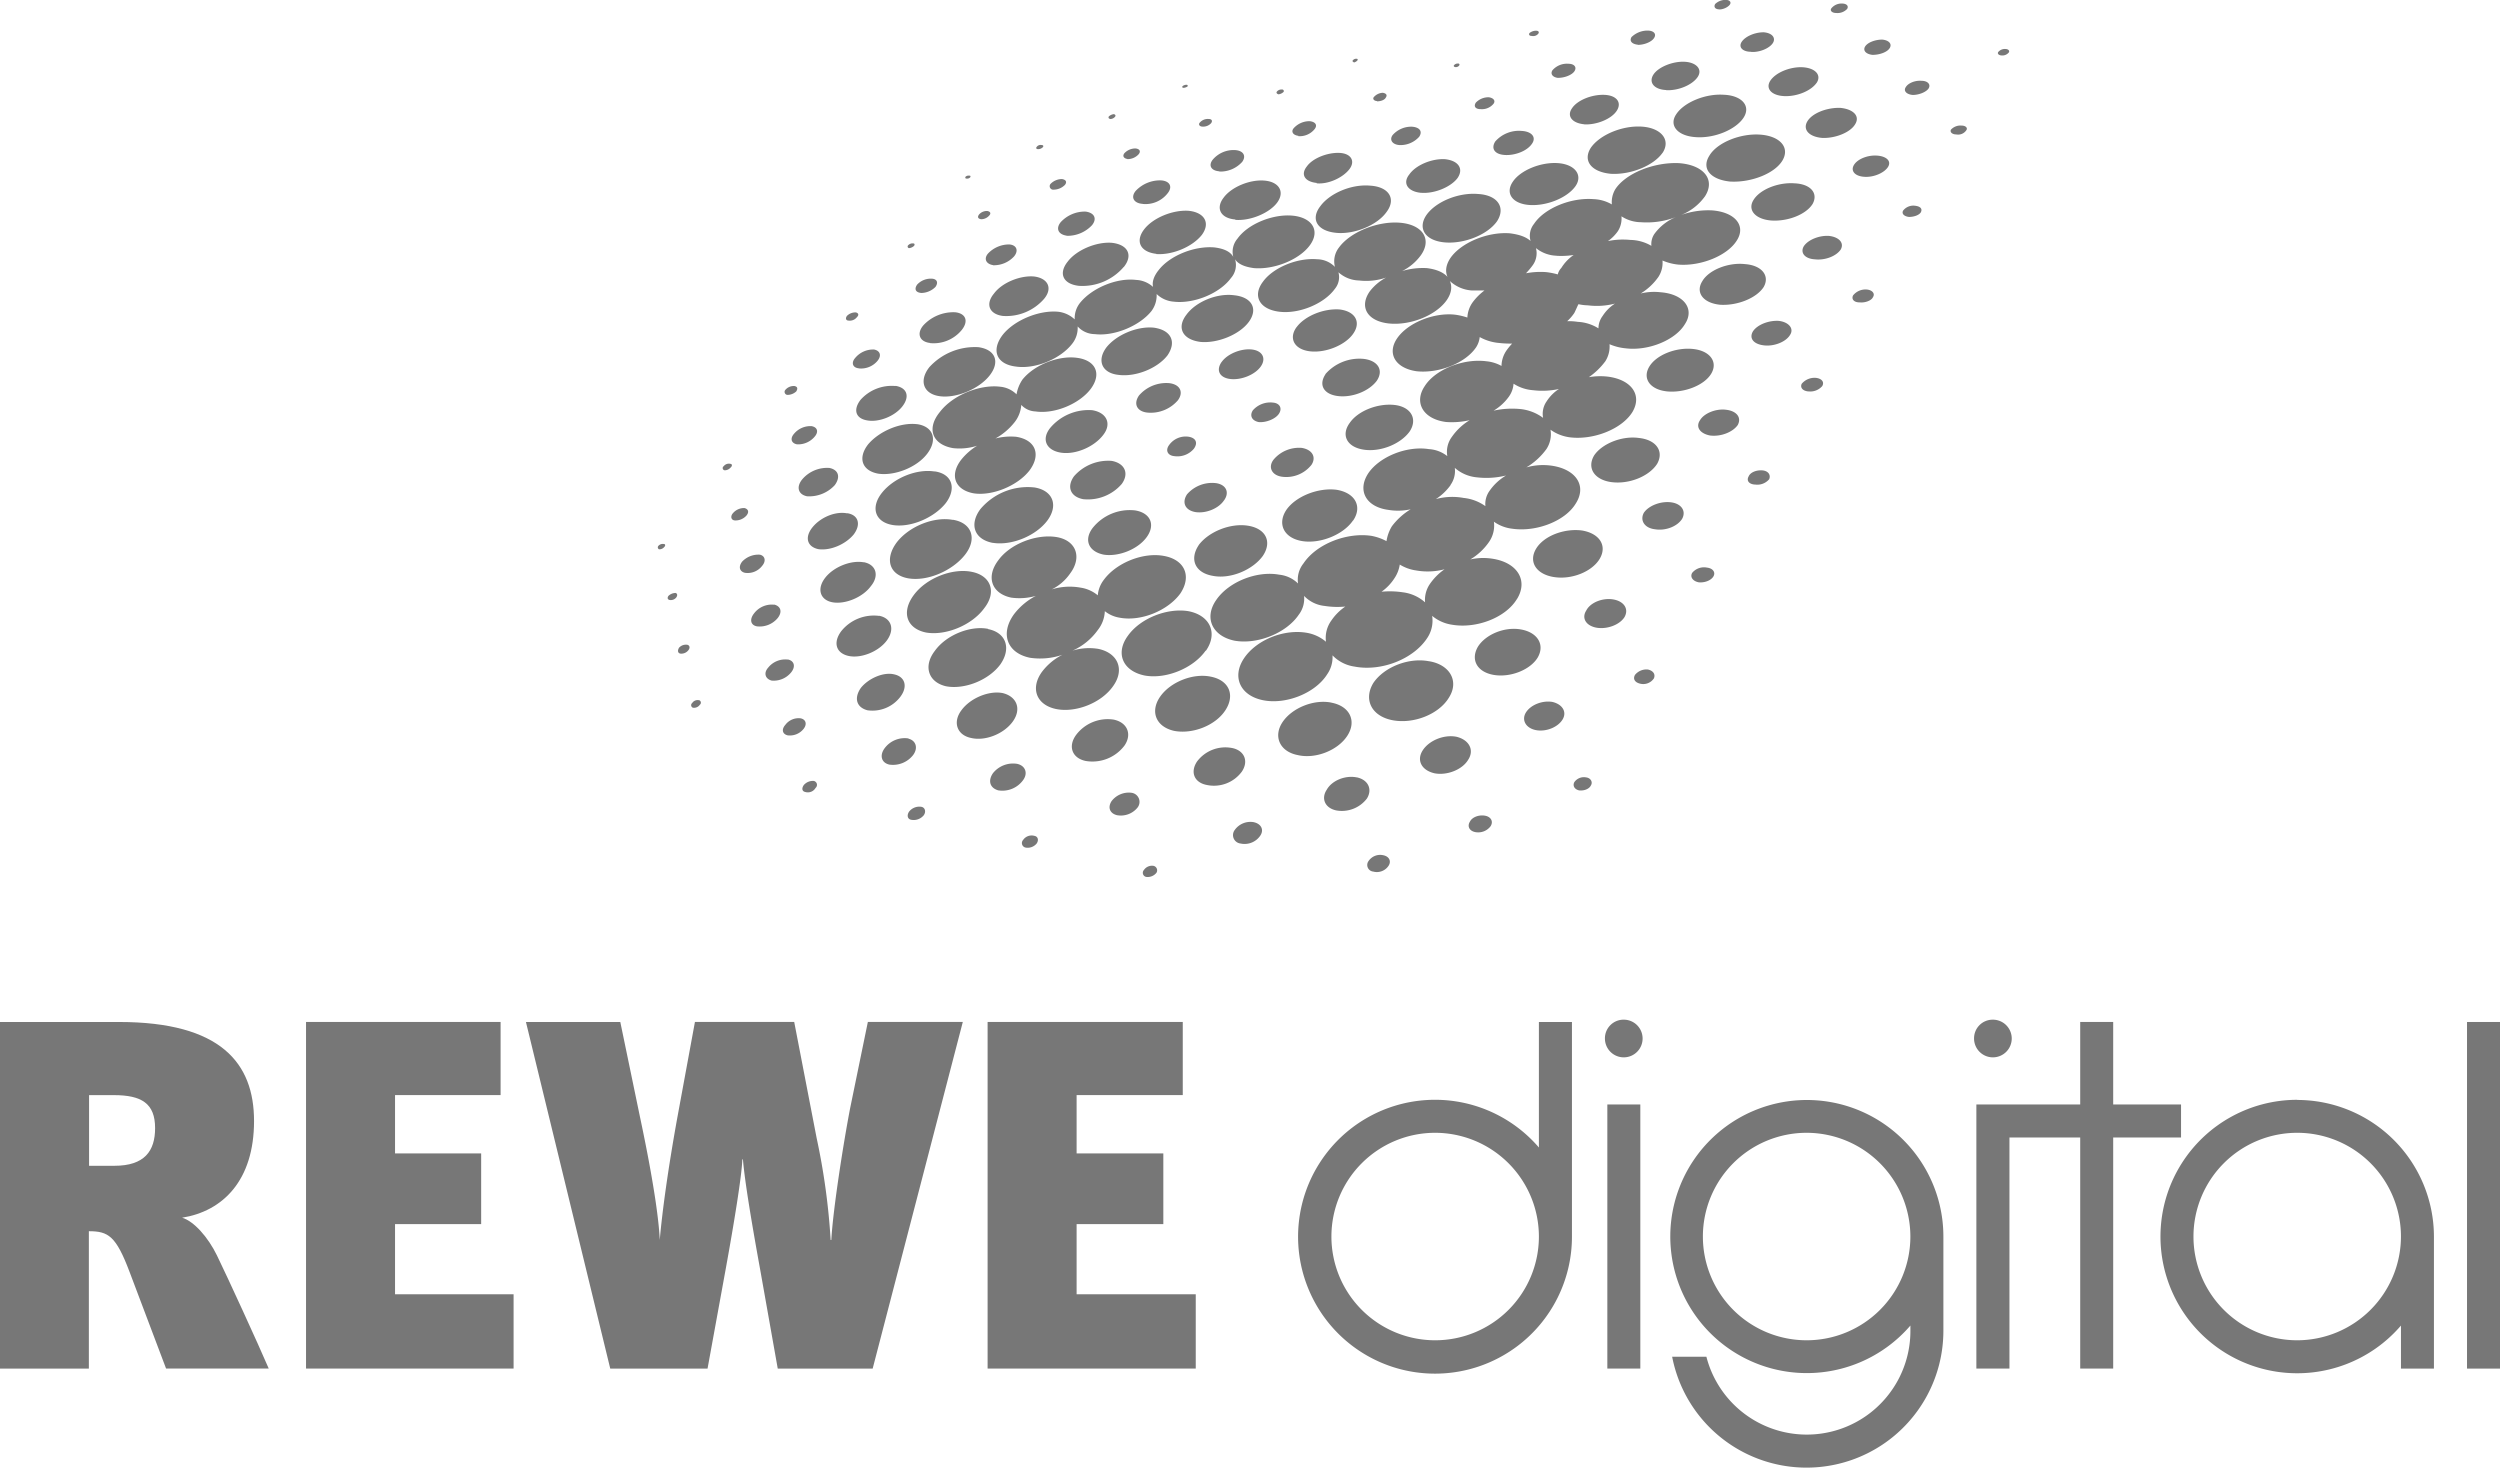 <svg xmlns="http://www.w3.org/2000/svg" viewBox="0 0 714.05 419.16">
  <title>rewe-digital-logo</title>
  <g>
    <path d="M111,479.73l-10.43-27.61c-3.88-10.27-6.06-11.63-11.63-11.63v39.24H63.56v-99h34c29.14,0,38.56,11.79,38.56,28.29,0,17-8.93,25.75-20.54,27.61,3.36,1,7.4,5.55,9.94,10.76,3.19,6.56,11.61,24.91,14.8,32.33H111ZM89,401.62V421.8h7.25c8.58,0,11.61-4.21,11.61-10.76,0-7.07-3.88-9.42-11.79-9.42H89Z" transform="translate(-63.56 -88.83)" style="fill: #777"/>
    <polygon points="87.41 390.89 87.41 291.89 142.98 291.89 142.98 312.78 112.83 312.78 112.83 329.44 137.43 329.44 137.43 349.63 112.83 349.63 112.83 369.67 146.69 369.67 146.69 390.89 87.41 390.89" style="fill: #777"/>
    <path d="M312.81,479.73H285.7l-5.08-28.62c-2.18-12-4.37-24.91-4.86-31.13h-0.17c-0.19,4.86-2.37,18.17-4.72,31.13l-5.22,28.62H237.86l-24.08-99h26.95l5.55,26.77C251,429.72,251.84,439.31,252,443h0c0.68-7.92,2.35-20.21,5-34.85l5.05-27.44H290.4l6.41,33.18a193.81,193.81,0,0,1,4,29.11H301c0.5-8.93,3.53-28.1,5.39-37.71l5.05-24.58h27.12Z" transform="translate(-63.56 -88.83)" style="fill: #777"/>
    <polygon points="282.08 390.89 282.08 291.89 337.82 291.89 337.82 312.78 307.5 312.78 307.5 329.44 332.27 329.44 332.27 349.63 307.5 349.63 307.5 369.67 341.53 369.67 341.53 390.89 282.08 390.89" style="fill: #777"/>
    <rect x="704.63" y="291.9" width="9.42" height="99" style="fill: #777"/>
    <path d="M719.69,471.64A29.63,29.63,0,1,1,749.32,442,29.68,29.68,0,0,1,719.69,471.64Zm0-68.68a39.05,39.05,0,1,0,29.63,64.48v12.29h9.42V442A39.08,39.08,0,0,0,719.69,403Z" transform="translate(-63.56 -88.83)" style="fill: #777;fill-rule: evenodd"/>
    <polygon points="564.49 315.46 564.49 390.89 573.94 390.89 573.94 324.89 594.15 324.89 594.15 390.89 603.57 390.89 603.57 324.89 622.95 324.89 622.95 315.46 603.57 315.46 603.57 291.89 594.15 291.89 594.15 315.46 564.49 315.46" style="fill: #777;fill-rule: evenodd"/>
    <path d="M579.56,412.38A29.63,29.63,0,1,0,609.2,442,29.67,29.67,0,0,0,579.56,412.38Zm39.07,56.56h0a39.09,39.09,0,0,1-77.47,7.4h9.78a29.6,29.6,0,0,0,58.27-7.4v-1.51A39,39,0,1,1,618.63,442h0v26.93Z" transform="translate(-63.56 -88.83)" style="fill: #777;fill-rule: evenodd"/>
    <rect x="459.09" y="315.46" width="9.42" height="75.43" style="fill: #777"/>
    <path d="M473.47,412.38A29.63,29.63,0,1,0,503.1,442,29.67,29.67,0,0,0,473.47,412.38ZM512.54,442a39.11,39.11,0,1,1-9.44-25.42V380.73h9.44V442Z" transform="translate(-63.56 -88.83)" style="fill: #777;fill-rule: evenodd"/>
    <path d="M527.36,380.07a5.38,5.38,0,1,1-5.4,5.38A5.32,5.32,0,0,1,527.36,380.07Z" transform="translate(-63.56 -88.83)" style="fill: #777;fill-rule: evenodd"/>
    <path d="M632.77,380.07a5.38,5.38,0,1,1-5.38,5.38A5.32,5.32,0,0,1,632.77,380.07Z" transform="translate(-63.56 -88.83)" style="fill: #777;fill-rule: evenodd"/>
    <path d="M516.58,310.87c1.34,0.16,2,1.36,1.34,2.35-0.5,1-2,1.53-3.36,1.36-1.34-.33-1.86-1.36-1.34-2.35A3.32,3.32,0,0,1,516.58,310.87Zm17.67-30.81c1.52,0.35,2.2,1.36,1.69,2.54a3.65,3.65,0,0,1-3.88,1.51c-1.51-.33-2.19-1.34-1.51-2.52A4.2,4.2,0,0,1,534.25,280.06Zm16.84-29.11c1.69,0.17,2.54,1.34,1.86,2.51s-2.54,1.86-4.21,1.69c-1.69-.33-2.54-1.53-1.86-2.7A4.37,4.37,0,0,1,551.1,250.95Zm-63.32,70.87c1.69,0.33,2.37,1.69,1.53,3a4.43,4.43,0,0,1-4.39,1.67c-1.67-.33-2.35-1.67-1.5-3C484.08,322.15,486.1,321.49,487.77,321.82Zm19.2-32.5c2.87,0.68,4.21,2.87,2.87,5.05s-4.7,3.54-7.57,3-4.23-2.87-2.87-5.05S504.11,288.82,507,289.32ZM458.64,333.1c1.69,0.33,2.37,1.69,1.53,3a4,4,0,0,1-4.39,1.67,1.89,1.89,0,0,1-1.34-3A4,4,0,0,1,458.64,333.1Zm20.89-33.84c3.55,0.84,5.22,3.71,3.38,6.56-1.69,2.87-6.08,4.56-9.61,3.88-3.71-.84-5.22-3.71-3.38-6.56S476,298.58,479.53,299.26ZM498,268.62c4.72,0.84,6.91,4.37,4.72,8.08-2.19,3.53-7.92,5.73-12.62,4.88s-6.58-4.37-4.39-8.08C487.94,270,493.34,267.77,498,268.62ZM532.23,152.3a10.35,10.35,0,0,1-5.55-1.69,6.7,6.7,0,0,1-1,4.21,11.39,11.39,0,0,1-2.87,2.87,21.19,21.19,0,0,1,6.42-.33,12.21,12.21,0,0,1,6,1.69,5.18,5.18,0,0,1,.84-3.38,14.38,14.38,0,0,1,6.23-4.87A23.18,23.18,0,0,1,532.23,152.3Zm-21.05,28.27a16.89,16.89,0,0,1,3.05.19,12.15,12.15,0,0,1,5.88,1.86,5.91,5.91,0,0,1,1.2-3.55,11.69,11.69,0,0,1,3.52-3.53,20.54,20.54,0,0,1-7.75.5,13,13,0,0,1-2.68-.33c-0.35.66-.68,1.51-1.18,2.51A13,13,0,0,1,511.18,180.57Zm-13.3,25.1a13.14,13.14,0,0,1,6.42,2.51,6.16,6.16,0,0,1,1-4.7,11.74,11.74,0,0,1,3.53-3.55,22.12,22.12,0,0,1-7.4.35,11.81,11.81,0,0,1-5.57-1.86,7.18,7.18,0,0,1-1.34,3.71,14.59,14.59,0,0,1-4.37,4A24.41,24.41,0,0,1,497.88,205.67Zm-20,21.71a15.62,15.62,0,0,1-4.21,4,17.9,17.9,0,0,1,7.92-.33,12.88,12.88,0,0,1,6.23,2.35,6.43,6.43,0,0,1,1.18-4.37,15.15,15.15,0,0,1,4.72-4.39,23.37,23.37,0,0,1-8.41.52,11,11,0,0,1-6.23-2.7A6.89,6.89,0,0,1,477.83,227.38ZM464.2,258a11.69,11.69,0,0,1,6.39,2.87,8,8,0,0,1,1.36-5.22,16.47,16.47,0,0,1,4.21-4.23,18.83,18.83,0,0,1-8.08.35,12.16,12.16,0,0,1-4.72-1.69,9.44,9.44,0,0,1-1.5,3.88,13.88,13.88,0,0,1-3.71,3.88A24.71,24.71,0,0,1,464.2,258Zm43.94-96.13a9.86,9.86,0,0,1-5.88-2.18,5.85,5.85,0,0,1-1,5,22.12,22.12,0,0,1-1.85,2.19,22.48,22.48,0,0,1,5.73-.33,20.66,20.66,0,0,1,3.36.66,3.83,3.83,0,0,1,1-1.84,12.43,12.43,0,0,1,3.53-3.71A22.92,22.92,0,0,1,508.15,161.89Zm-11.28,98c-3.2,5.38-11.61,8.57-18.52,7.4a11.44,11.44,0,0,1-5.73-2.54,8.89,8.89,0,0,1-1.34,6.23c-3.88,6.06-13.14,9.77-20.89,8.25a10.82,10.82,0,0,1-6.23-3.2,8.51,8.51,0,0,1-1.52,5.41c-3.37,5.38-11.78,8.74-18.35,7.4s-8.93-6.74-5.38-12,11.44-8.41,18-7.23a11.44,11.44,0,0,1,5.39,2.54,8.39,8.39,0,0,1,1.53-6.06,15.06,15.06,0,0,1,4-4,23.26,23.26,0,0,1-5.89-.17,9.43,9.43,0,0,1-5.9-2.87,7.56,7.56,0,0,1-1.53,5.39c-3.52,5.22-11.78,8.57-18.35,7.4-6.39-1.34-8.74-6.56-5.22-11.61,3.55-5.22,11.64-8.41,18-7.24a9,9,0,0,1,5.38,2.52,7.42,7.42,0,0,1,1.53-5.71c3.69-5.56,12.29-8.93,19.36-7.91a14.78,14.78,0,0,1,4.37,1.52,11.62,11.62,0,0,1,1.53-4.23,19,19,0,0,1,5.38-4.87,16.67,16.67,0,0,1-6.39.17c-6.39-.85-8.93-5.55-5.73-10.44,3.19-4.72,10.95-7.92,17.34-6.91a9.33,9.33,0,0,1,5.24,2,7.17,7.17,0,0,1,1.34-5.55,16.81,16.81,0,0,1,5.05-4.72,22.6,22.6,0,0,1-6.75.52c-6.56-.84-9.26-5.57-6.06-10.29,3-4.7,10.95-7.9,17.53-7.06a11.08,11.08,0,0,1,4.37,1.34,8,8,0,0,1,1.51-4.54,18.72,18.72,0,0,1,1.53-1.85,27.86,27.86,0,0,1-3.71-.17,13.66,13.66,0,0,1-5.55-1.69,6.68,6.68,0,0,1-1,2.87c-3,4.53-10.62,7.57-17,6.9-6.06-.84-8.6-5.05-5.57-9.44s10.46-7.4,16.52-6.72a18.36,18.36,0,0,1,3.52.82,8.11,8.11,0,0,1,1.52-4.37,16.39,16.39,0,0,1,3.37-3.37H483.9a10.16,10.16,0,0,1-6.23-2.7c0.68,1.53.51,3.38-.85,5.4-3,4.37-10.43,7.4-16.66,6.72-6.06-.68-8.43-4.7-5.41-9.1a14.36,14.36,0,0,1,4.72-4,17.5,17.5,0,0,1-7.75.83,9.06,9.06,0,0,1-5.88-2.35,5.24,5.24,0,0,1-1,4.72c-3,4.21-10.1,7.24-15.84,6.56s-7.76-4.55-4.72-8.57c2.86-4,9.77-6.91,15.49-6.42a7.23,7.23,0,0,1,5.07,2.18,6.41,6.41,0,0,1,1.17-5.55c3.19-4.37,10.95-7.57,17.34-7.07,6.56,0.52,9.26,4.72,6.06,9.26a14.73,14.73,0,0,1-5.38,4.55,20.73,20.73,0,0,1,7.07-.84c2.68,0.33,4.7,1.17,5.9,2.51-0.68-1.5-.52-3.36.82-5.38,3-4.37,10.62-7.57,17-7.07,2.71,0.35,4.56,1,5.9,2.18a5.4,5.4,0,0,1,1-4.89c2.87-4.37,10.43-7.57,17-7.05a11.14,11.14,0,0,1,5.22,1.51,7.2,7.2,0,0,1,1-4.37c3-4.56,11.11-7.76,18.19-7.42,7.07,0.52,10.45,4.72,7.42,9.45a15.35,15.35,0,0,1-6.91,5.38,23.09,23.09,0,0,1,8.93-1.34c6.56,0.5,9.75,4.37,7.07,8.58-2.7,4.37-10.29,7.4-16.68,6.91a15.25,15.25,0,0,1-4.56-1.17,7.4,7.4,0,0,1-1.18,4.7,16.92,16.92,0,0,1-5.05,4.72,16.12,16.12,0,0,1,5.73-.35c6.58,0.51,9.78,4.72,6.91,9.09-2.7,4.56-10.46,7.75-17,6.91a15,15,0,0,1-4.54-1.17,7.85,7.85,0,0,1-1.2,4.88,20.12,20.12,0,0,1-4.7,4.54,19.19,19.19,0,0,1,5.38-.16c6.74,0.84,9.94,5.22,7.07,10.1-3,4.87-11.11,8.07-17.86,7.24a12.13,12.13,0,0,1-5.55-2.18,7.71,7.71,0,0,1-1.17,5.55,19.32,19.32,0,0,1-5.73,5.22,17.53,17.53,0,0,1,7.24-.49c6.91,1,10.1,5.71,6.91,10.76-3,5.05-11.28,8.25-18.19,7.24a11.24,11.24,0,0,1-5.22-2,8.24,8.24,0,0,1-1.36,5.73,17.11,17.11,0,0,1-5.39,5.05,16.86,16.86,0,0,1,6.58-.17C497,249.61,500.06,254.66,496.87,259.88ZM417,157c3-4.23,10.1-7.07,15.67-6.58s8.08,4.21,5.05,8.41-10.29,7.07-16,6.58c-2.7-.35-4.55-1.17-5.4-2.54a5.62,5.62,0,0,1-1.18,5.38c-3.19,4.39-10.6,7.42-16.33,6.74a7.81,7.81,0,0,1-4.89-2.18,7.53,7.53,0,0,1-1.5,4.89c-3.38,4.21-10.62,7.24-16.17,6.56a6.66,6.66,0,0,1-4.89-2.19,7.27,7.27,0,0,1-1.52,4.89c-3.36,4.37-10.6,7.4-16.17,6.56-5.55-.68-7.07-4.7-3.69-9.09,3.36-4.21,10.43-7.07,15.82-6.56a8.27,8.27,0,0,1,4.72,2.19,7,7,0,0,1,1.5-4.7c3.38-4.23,10.46-7.24,16-6.58a7.72,7.72,0,0,1,4.88,2c-0.33-1.34.17-3,1.53-4.72,3.2-4.21,10.27-7.05,16-6.56,2.68,0.33,4.54,1.18,5.38,2.7A5.76,5.76,0,0,1,417,157ZM332,206.51c3.71-4.88,11.47-7.92,17.2-7.23a7.64,7.64,0,0,1,4.7,2.18,10.73,10.73,0,0,1,1.69-4.21c3.36-4.21,10.27-6.91,15.49-6.23,5.4,0.66,7.26,4.54,4,8.91-3.19,4.21-10.27,7.24-15.82,6.41a5.77,5.77,0,0,1-4-1.86,9,9,0,0,1-2,5.05,18.12,18.12,0,0,1-5.4,4.54,17.64,17.64,0,0,1,5.89-.49c5.57,0.85,7.24,5.05,3.88,9.59-3.36,4.37-10.62,7.4-16,6.56-5.38-1-6.91-5.22-3.53-9.59a17.75,17.75,0,0,1,4.54-4,16.41,16.41,0,0,1-6.91.68C329.8,215.77,328.14,211.21,332,206.51Zm80.5-14.31c1.69-2.35,5.57-3.88,8.6-3.55s4.21,2.54,2.54,4.89-5.57,3.88-8.6,3.55C411.83,196.74,410.82,194.55,412.49,192.2Zm-7.9,24.74a6.12,6.12,0,0,1-5.57,2.18c-2-.16-2.68-1.69-1.53-3.2a5.81,5.81,0,0,1,5.57-2.35C405.09,213.91,405.77,215.25,404.59,216.95ZM391.11,242.2c-2.51,3.53-8.09,5.71-12.29,5.05-4.37-.87-5.73-4.23-3.2-7.59a13.54,13.54,0,0,1,12.13-5.05C392.12,235.3,393.64,238.66,391.11,242.2Zm15.16-55.74c-4.89-.66-6.72-4-3.85-7.73,2.68-3.71,8.74-6.23,13.63-5.57,5.05,0.51,6.91,3.88,4.21,7.59S411.15,187,406.26,186.47Zm-26.77,1.69c2.87-3.71,8.93-6.22,13.63-5.73,4.88,0.68,6.57,4,3.88,7.92-2.87,3.71-9.09,6.22-14,5.56C378.32,195.4,376.8,191.85,379.5,188.16Zm-0.84,24.91c-2.54,3.37-7.92,5.73-12.13,5.05s-5.57-3.88-3-7.07a14.33,14.33,0,0,1,12-5.05C379.66,206.67,381.17,209.87,378.65,213.07ZM400,203.15a10.23,10.23,0,0,1-8.76,3.52c-3-.33-4-2.54-2.35-4.89a10.29,10.29,0,0,1,8.57-3.52C400.55,198.59,401.73,200.78,400,203.15Zm-27,28.27c-3.69-.68-4.86-3.52-2.68-6.56a12.94,12.94,0,0,1,10.77-4.39c3.71,0.68,5.05,3.55,2.87,6.58A12.78,12.78,0,0,1,373.08,231.42Zm-25.92,12.46c-5.22-1-6.74-5.22-3.54-9.59a17.66,17.66,0,0,1,15.5-6.23c5.22,0.85,6.89,5.05,3.69,9.42C359.46,241.86,352.55,244.72,347.17,243.88ZM329,193.7a17.58,17.58,0,0,1,14-5.71c4.89,0.66,6.25,4.21,3.22,8.08S336.71,202.63,332,202,325.95,197.58,329,193.7Zm84.19,38c-1.51,2.35-5.22,3.88-8.25,3.38-2.87-.52-3.88-2.7-2.35-5.05a9.48,9.48,0,0,1,8.25-3.21C413.69,227.21,414.86,229.4,413.17,231.75ZM421.42,206a6.63,6.63,0,0,1,5.73-2.18c2,0.17,2.7,1.69,1.69,3.2s-3.71,2.54-5.73,2.37C421.09,209,420.41,207.52,421.42,206Zm12.48-23.73c2.35-3.2,7.73-5.39,12.29-5.05,4.37,0.52,6.23,3.54,3.88,6.91-2.19,3.2-7.75,5.55-12.29,5.05S431.54,185.46,433.89,182.26Zm-28,62.29c2.87-3.88,9.1-6.39,14.15-5.57s6.91,4.56,4.21,8.6c-2.87,4-9.26,6.72-14.31,5.71C404.92,252.45,403.23,248.6,405.93,244.55Zm2,30.12c-3.54,5.05-11.44,8.25-17.51,7.07-6.23-1.34-8.27-6.39-4.72-11.28,3.54-5.05,11.28-8.08,17.34-7.07C409.13,264.58,411.5,269.63,408,274.68Zm42.11-37.2c-2.7,4-9.26,6.73-14.49,5.9s-7.24-4.89-4.54-8.93c2.7-3.88,9.09-6.39,14.31-5.73C450.55,229.56,452.76,233.44,450.06,237.48Zm-1-27.77c2.35-3.54,8.08-5.73,12.81-5.22s6.72,4,4.37,7.57c-2.54,3.55-8.24,5.9-13,5.22C448.37,216.61,446.51,213.23,449,209.71Zm-6.91-14a12.87,12.87,0,0,1,11-4.37c4,0.49,5.73,3.2,3.71,6.23-2.21,3-7.07,4.89-11.13,4.38S440.12,198.76,442.14,195.73Zm-4,25.94a9.17,9.17,0,0,1-8.25,3.36c-3-.35-4.21-2.7-2.54-4.89a9.49,9.49,0,0,1,8.08-3.36C438.43,217.27,439.6,219.46,438.1,221.66Zm13,89.21c3.2,0.68,4.54,3.38,2.87,6.06a9,9,0,0,1-8.76,3.38c-3.2-.68-4.38-3.38-2.71-5.9C444,311.71,447.87,310.21,451.07,310.87Zm20.7-33.16c5.9,1,8.6,5.73,5.57,10.43-2.87,4.72-10.1,7.59-16.17,6.39-5.9-1.17-8.25-5.88-5.4-10.6C458.82,279.4,465.88,276.54,471.77,277.71Zm-50,46c2,0.49,2.87,2.18,1.67,3.88a5.4,5.4,0,0,1-5.55,2.18,2.42,2.42,0,0,1-1.69-3.88A5.49,5.49,0,0,1,421.77,323.68Zm22.07-34.17c5.22,1,7.23,5.22,4.53,9.42s-9.1,6.73-14.15,5.55c-5.22-1-7.07-5.38-4.37-9.42S438.78,288.5,443.83,289.51ZM393,336.13a1.31,1.31,0,0,1,.85,2,3.21,3.21,0,0,1-2.87,1.17,1.19,1.19,0,0,1-.68-2A2.78,2.78,0,0,1,393,336.13Zm22.4-33.67c3.54,0.68,4.88,3.71,2.87,6.74a9.88,9.88,0,0,1-9.94,3.85c-3.69-.66-4.89-3.69-2.87-6.72A10.09,10.09,0,0,1,415.36,302.46Zm-28.62,12.81a2.62,2.62,0,0,1,1.69,4.21,6.12,6.12,0,0,1-5.9,2.18c-2-.51-2.7-2.18-1.53-4A6.2,6.2,0,0,1,386.74,315.26Zm22.56-33.18c5.24,1,7.07,5.22,4.21,9.61s-9.42,6.89-14.64,5.88c-5.22-1.17-6.91-5.55-4-9.75S404.24,281.07,409.29,282.08Zm-50.36,45.47c1,0.16,1.36,1.17.68,2.18a3.31,3.31,0,0,1-3.19,1.17,1.31,1.31,0,0,1-.68-2.18A2.94,2.94,0,0,1,358.94,327.55Zm22.74-33.18c3.88,0.84,5.22,4.21,3,7.42a11.47,11.47,0,0,1-11.11,4.37c-3.88-.84-5.05-4.21-2.7-7.42A11.3,11.3,0,0,1,381.68,294.37ZM354.07,307c2.35,0.5,3.19,2.68,1.67,4.7a7.3,7.3,0,0,1-7.07,2.87c-2.35-.68-3-2.7-1.51-4.89A7.33,7.33,0,0,1,354.07,307ZM367,275.85a19.59,19.59,0,0,1-9.26.85c-6.56-1.34-8.58-6.91-4.54-12.46a18.77,18.77,0,0,1,6.23-5.22,17,17,0,0,1-7.07.5c-5.57-1.18-7.24-5.9-3.71-10.6,3.36-4.72,10.78-7.57,16.5-6.72s7.59,5.71,4.06,10.43a13.92,13.92,0,0,1-5.24,4.54,17.32,17.32,0,0,1,8.27-.49,10,10,0,0,1,4.87,2.19,8.35,8.35,0,0,1,1.69-4.38c3.55-4.88,11.12-7.92,17-6.91,6.06,1,8.25,5.71,4.89,10.76-3.55,4.89-11.28,8.08-17.36,6.91a9,9,0,0,1-4.21-1.86,9.24,9.24,0,0,1-2,5.38,17.61,17.61,0,0,1-7.24,5.9,16.16,16.16,0,0,1,7.42-.5c5.55,1.18,7.57,5.88,4.21,10.6-3.38,4.88-10.79,7.73-16.35,6.56s-7.4-5.89-4-10.6A16.86,16.86,0,0,1,367,275.85Zm-40.25,43.43c1,0.19,1.37,1.36.68,2.37a3.72,3.72,0,0,1-3.53,1.34c-1.2-.17-1.36-1.34-0.68-2.35A3.73,3.73,0,0,1,326.77,319.28ZM350,286.8c4,1,5.38,4.54,2.85,8.09s-7.92,5.71-12,4.7c-4-.85-5.22-4.54-2.68-7.9C340.76,288.14,346.16,286,350,286.8Zm-27,13c2.19,0.52,2.87,2.7,1.34,4.72a7.28,7.28,0,0,1-6.74,2.7c-2.35-.51-2.87-2.7-1.34-4.72A7.13,7.13,0,0,1,323.08,299.75Zm22.72-31.3c5.24,1,6.74,5.57,3.55,10.11-3.36,4.53-10.27,7.23-15.51,6.23-5.05-1.17-6.56-5.73-3.2-10.1C333.84,270.15,340.76,267.44,345.81,268.45ZM296,311.88a1.15,1.15,0,0,1,.5,2,2.53,2.53,0,0,1-2.85,1.18c-1-.17-1.2-1-0.51-2A3.44,3.44,0,0,1,296,311.88Zm22.89-30.45c3.22,0.66,4,3.52,1.85,6.39a10,10,0,0,1-9.42,3.88c-3.2-.84-3.88-3.55-1.86-6.42C311.62,282.6,315.84,280.74,318.85,281.42Zm22.06-29.3c5.57,1,7.42,5.73,3.71,10.44-3.55,4.88-11.12,7.92-16.66,6.91-5.56-1.17-7.07-5.9-3.38-10.78C328.14,254,335.37,251.11,340.92,252.12ZM292.25,294c1.53,0.33,1.86,1.69.84,3a5,5,0,0,1-4.56,1.86c-1.5-.35-1.83-1.69-0.66-3A4.72,4.72,0,0,1,292.25,294Zm22.39-29.3c3.55,0.68,4.56,3.88,2.21,7.07s-7.43,5.22-11,4.39-4.39-3.88-2-7.07A11.93,11.93,0,0,1,314.65,264.74Zm21.05-27.42c5.38,0.84,7.07,5.38,3.54,9.94S328.46,255,322.9,254c-5.38-1-6.72-5.55-3.2-10.27C323.25,239.15,330.32,236.31,335.7,237.32Zm-47.16,39.9c1.86,0.33,2.37,2,1,3.69a6.42,6.42,0,0,1-5.57,2.35c-1.85-.49-2.35-2.19-1-3.69A6.21,6.21,0,0,1,288.54,277.22Zm21.73-27.78c3.53,0.66,4.54,3.85,2,6.89-2.35,3.2-7.4,5.22-10.95,4.56s-4.54-3.88-2-7.07C301.68,250.78,306.56,248.76,310.28,249.44Zm20.21-25.94c5.05,0.68,6.39,4.88,3.2,9.09-3.36,4.21-10.11,7.07-15.16,6.23s-6.39-5.05-3-9.26S325.43,222.68,330.49,223.5Zm-67.37,65.32a0.75,0.75,0,0,1,.35,1.34,2,2,0,0,1-2,.84,0.78,0.78,0,0,1-.18-1.34A1.82,1.82,0,0,1,263.12,288.82Zm21.57-27.28c2,0.51,2.35,2.18,1,3.88a6.7,6.7,0,0,1-5.9,2.35c-1.85-.33-2.18-2-0.84-3.69A6.34,6.34,0,0,1,284.69,261.55Zm20.87-26.09c3.22,0.49,4,3.2,1.86,6.06-2.35,2.87-6.74,4.7-10.1,4.21-3.19-.68-4-3.36-1.69-6.23S302.19,234.78,305.55,235.46Zm20-25.43c4.56,0.68,5.9,4.39,2.87,8.41s-9.43,6.41-14,5.73c-4.72-.85-5.9-4.56-2.87-8.41C314.81,211.89,320.89,209.38,325.6,210Zm-65.67,63c0.68,0.19.85,0.85,0.33,1.53a2.54,2.54,0,0,1-2.35,1c-0.68-.16-0.85-0.84-0.33-1.69A2.64,2.64,0,0,1,259.92,273Zm20.7-25.73c1.53,0.33,1.85,1.83.68,3.19a5.21,5.21,0,0,1-4.89,2c-1.51-.33-2-1.67-0.83-3.2A6.41,6.41,0,0,1,280.62,247.26Zm19.88-24.77C303,223,303.72,225,302,227.38a9.91,9.91,0,0,1-7.92,3.2c-2.54-.5-3.2-2.68-1.34-4.89A9.31,9.31,0,0,1,300.5,222.49Zm-43.94,35.7c0.49,0.16.66,0.68,0.17,1.34a2,2,0,0,1-1.86.68c-0.68-.17-0.68-0.68-0.33-1.18A3,3,0,0,1,256.56,258.19Zm19.69-24.25c1.18,0.35,1.36,1.2.52,2.2a4.17,4.17,0,0,1-3.38,1.34c-1-.16-1.17-1.17-0.49-2A4.18,4.18,0,0,1,276.25,233.94Zm19.2-23.38c1.69,0.33,2,1.67.84,3a6.15,6.15,0,0,1-5.05,2.19c-1.67-.33-2-1.69-0.85-3A6.09,6.09,0,0,1,295.45,210.55Zm-42.27,33.65c0.52,0,.52.52,0.17,0.84a1.78,1.78,0,0,1-1.51.68,0.62,0.62,0,0,1-.16-1A1.7,1.7,0,0,1,253.18,244.21Zm19-22.89c0.51,0,.68.52,0.16,1a2.29,2.29,0,0,1-1.67.85,0.64,0.64,0,0,1-.35-1.18A1.86,1.86,0,0,1,272.21,221.32Zm67.53-81.47c-0.33,0-.5-0.16-0.33-0.52a1.26,1.26,0,0,1,1-.33c0.49,0,.49.17,0.33,0.51A1.23,1.23,0,0,1,339.74,139.85Zm-16.5,19.86a0.48,0.48,0,0,1-.17-0.85,1.67,1.67,0,0,1,1.34-.5c0.52,0,.52.33,0.33,0.68A2.46,2.46,0,0,1,323.25,159.7Zm-17.18,20.7c-0.85,0-1-.66-0.52-1.34a3.43,3.43,0,0,1,2.54-1c0.68,0.16,1,.68.33,1.34A2.56,2.56,0,0,1,306.07,180.41Zm-17.53,21.22a0.87,0.87,0,0,1-.49-1.53,3.13,3.13,0,0,1,2.54-1c0.82,0.19,1,.68.49,1.53A3.71,3.71,0,0,1,288.54,201.62Zm71.59-70.19c-0.51,0-.68-0.35-0.35-0.68a1.38,1.38,0,0,1,1.34-.5c0.52,0,.68.33,0.35,0.66A1.87,1.87,0,0,1,360.13,131.43Zm-16.35,20c-0.84-.17-1-0.66-0.49-1.34a3,3,0,0,1,2.35-1c0.85,0.16,1.17.68,0.52,1.34A3.08,3.08,0,0,1,343.78,151.45Zm-17.17,21.05c-1.51-.18-1.86-1.17-1-2.37a5.33,5.33,0,0,1,4.39-1.67c1.34,0.17,1.67,1.18.83,2.35A5.86,5.86,0,0,1,326.61,172.51Zm-17.67,21.55c-1.86-.19-2.2-1.69-1-3a6.67,6.67,0,0,1,5.38-2.37c1.69,0.35,2.19,1.69,1,3.19A6.1,6.1,0,0,1,308.94,194.06Zm10.43,5c3.36,0.51,4.21,3.05,2,5.89s-6.74,4.56-9.94,4c-3.36-.5-4.21-3-2-5.88A11.92,11.92,0,0,1,319.37,199.09Zm61.3-76.26a0.42,0.42,0,0,1-.33-0.66,2.41,2.41,0,0,1,1.51-.68c0.33,0.17.52,0.33,0.33,0.68A1.82,1.82,0,0,1,380.67,122.83ZM364.51,143a1,1,0,0,1-.85-1.69,4.58,4.58,0,0,1,3.2-1.34c1.17,0.17,1.53.84,0.85,1.69A4.59,4.59,0,0,1,364.51,143Zm-17.34,21.55c-2-.33-2.7-1.86-1.36-3.36a8.28,8.28,0,0,1,6.06-2.54c2,0.17,2.7,1.69,1.36,3.38A7.82,7.82,0,0,1,347.17,164.59Zm-18,22.23c-3-.35-3.88-2.7-1.86-5.05a11.7,11.7,0,0,1,9.09-3.71c3,0.33,3.88,2.51,1.86,5.05A10.37,10.37,0,0,1,329.15,186.82Zm72.4-72.89c-0.33,0-.5-0.19-0.17-0.52a1.88,1.88,0,0,1,1-.33c0.33,0,.49.17,0.33,0.5A2.49,2.49,0,0,1,401.54,113.93Zm-16,20.35c-1-.17-1.52-0.82-0.84-1.67a4.31,4.31,0,0,1,3.2-1.34c1.17,0.16,1.53.82,0.84,1.67A4.3,4.3,0,0,1,385.56,134.28Zm-17.34,21.9c-2.37-.33-3.22-2-1.69-3.88a9.39,9.39,0,0,1,7.07-3c2.52,0.33,3.36,2,1.86,3.88A9.57,9.57,0,0,1,368.22,156.18ZM350,179.07c-3.88-.5-5.07-3.36-2.54-6.39,2.35-3.2,7.59-5.22,11.44-4.88,4,0.49,5.4,3.36,2.87,6.39A14.31,14.31,0,0,1,350,179.07Zm34.52-14a15.52,15.52,0,0,1-12.81,5.4c-4.55-.51-5.89-3.55-3.2-6.91,2.52-3.36,8.25-5.73,12.62-5.38C385.73,158.69,387.23,161.72,384.55,165.08ZM407.11,125c-1,0-1.34-.66-0.84-1.18a3,3,0,0,1,2.54-1c0.84,0,1.17.52,0.66,1.2A3.05,3.05,0,0,1,407.11,125Zm-17.17,22.06c-2.52-.17-3.53-1.85-2-3.71a9.55,9.55,0,0,1,7.24-3c2.54,0.17,3.38,1.85,1.86,3.71A8,8,0,0,1,389.93,147.08Zm38.74-31.3c-0.51-.18-0.68-0.51-0.35-0.84a1.64,1.64,0,0,1,1.36-.52,0.46,0.46,0,0,1,.49.68A2.54,2.54,0,0,1,428.68,115.78Zm-16.85,22c-2.37-.17-3.2-1.69-1.86-3.36a7.81,7.81,0,0,1,6.39-2.7c2.37,0.17,3.21,1.69,2,3.36A8.37,8.37,0,0,1,411.83,137.83Zm-18,23.57c-4.54-.52-6.06-3.54-3.54-6.91s8.27-5.71,12.81-5.38c4.55,0.49,6.23,3.53,3.71,6.91C404.08,159.37,398.36,161.72,393.81,161.39Zm56.42-54.71c-0.33-.18-0.5-0.35-0.33-0.51a1.19,1.19,0,0,1,1-.5c0.49,0,.49.17,0.33,0.5A2,2,0,0,1,450.22,106.69Zm-15.84,21c-1.51-.17-2.19-1.17-1.34-2.18a6.08,6.08,0,0,1,4.54-2c1.69,0.17,2.37,1.17,1.36,2.35A5.46,5.46,0,0,1,434.39,127.72Zm-18,23.9c-4.21-.33-5.71-3.19-3.36-6.23,2.18-3,7.4-5.22,11.63-4.88s5.9,3.21,3.69,6.25S420.59,152,416.37,151.62Zm40.44-33.84c-0.85,0-1.36-.66-0.85-1.17a3.59,3.59,0,0,1,2.52-1.18c1,0.17,1.34.68,0.85,1.37C459,117.45,457.81,117.78,456.8,117.78Zm-17.2,23.4c-3.36-.33-4.7-2.35-2.84-4.7,1.67-2.37,5.88-4,9.26-3.88s4.7,2.35,2.87,4.7S443,141.52,439.6,141.19ZM479.36,108c-0.52,0-.68-0.33-0.52-0.52a1.38,1.38,0,0,1,1.2-.5,0.33,0.33,0,0,1,.33.5A1.17,1.17,0,0,1,479.36,108ZM463.2,130.26c-2-.18-2.87-1.53-1.86-2.87a7.08,7.08,0,0,1,5.57-2.37c2.18,0.19,3,1.36,2,2.87A7.15,7.15,0,0,1,463.2,130.26Zm-18,25.07c-5.4-.51-7.4-3.88-4.54-7.59,2.68-3.69,8.9-6.39,14.31-5.88,5.22,0.33,7.4,3.69,4.7,7.4C457,153.15,450.39,155.85,445.17,155.33ZM501.1,99.1c-0.68,0-1-.33-0.68-0.84a3.06,3.06,0,0,1,1.85-.66c0.66,0,1,.33.66,0.85A1.86,1.86,0,0,1,501.1,99.1ZM486.43,120c-1.53,0-2-.85-1.34-1.86a5,5,0,0,1,3.69-1.53c1.36,0.19,2,1,1.36,1.86A4.28,4.28,0,0,1,486.43,120Zm-17,23.9c-3.71-.33-5.38-2.7-3.36-5.22,1.86-2.7,6.39-4.56,10.1-4.39,3.88,0.35,5.55,2.7,3.69,5.4C478,142.2,473.3,144.22,469.42,143.89ZM491.16,152c-2.7,3.88-9.45,6.56-15,6.06s-7.75-4-5.22-7.76c2.68-3.88,9.26-6.56,14.81-6.06C491.32,144.55,493.67,148.09,491.16,152Zm17.5-40.91c-1.69-.17-2.35-1.18-1.69-2.19a5.47,5.47,0,0,1,4.55-1.86c1.69,0,2.52,1,1.69,2.19C512.54,110.21,510.52,111.06,508.66,111.06Zm-15.32,22c-2.87-.17-4-1.83-2.7-3.86a9,9,0,0,1,7.59-3c2.87,0.17,4.21,1.83,2.87,3.69C499.73,131.93,496.37,133.27,493.34,133.1ZM513.55,142c-2.37,3.36-8.25,5.71-13.13,5.38s-7.07-3.36-4.72-6.72c2.18-3.2,7.92-5.57,12.81-5.24S515.73,138.84,513.55,142Zm17.86-40.39c-1.69-.19-2.54-1-1.86-2.19a6.61,6.61,0,0,1,4.54-1.86c1.86,0,2.7,1,1.86,2.19C535.26,100.79,533.24,101.64,531.41,101.64Zm-15.34,22.72c-3.53-.33-5.05-2.37-3.53-4.55,1.51-2.35,5.73-4,9.26-3.86s5.05,2.19,3.54,4.54S519.61,124.53,516.06,124.36Zm22.39,8.08c-2.52,3.69-9.09,6.39-14.81,6.06-5.57-.52-8.08-3.71-5.73-7.42,2.54-3.69,8.93-6.39,14.49-6.06S540.83,128.73,538.46,132.44Zm16.19-40.91c-1.2,0-1.69-.68-1.2-1.53a4.27,4.27,0,0,1,3-1.17c1.18,0,1.67.68,1.18,1.36S555.82,91.53,554.65,91.53Zm-15.16,23.05c-3.54-.17-5.07-2.18-3.71-4.37s5.55-3.88,8.93-3.71,5.22,2.18,3.71,4.39S543,114.75,539.49,114.59Zm24.25-10.93c-2.54,0-3.71-1.36-2.7-2.87s3.71-2.7,6.23-2.7c2.37,0.17,3.55,1.52,2.7,3C569,102.65,566.09,103.82,563.74,103.66ZM547.9,128c-5.22-.33-7.75-3.36-5.56-6.56,2.2-3.36,8.27-5.89,13.48-5.55,5.22,0.17,7.92,3.2,5.73,6.56S553.28,128.4,547.9,128ZM588,92.54c-1.17,0-1.86-.68-1.36-1.34a3.72,3.72,0,0,1,3-1.36c1.34,0,2,.68,1.51,1.53A3.78,3.78,0,0,1,588,92.54Zm-14.82,23.74c-3.71-.17-5.39-2.19-4-4.37,1.53-2.35,5.57-4,9.1-3.88,3.71,0.17,5.57,2.18,4.21,4.37C580.91,114.75,576.87,116.44,573.16,116.28Zm-15.32,24.42c-5.73-.52-8.43-3.71-6.06-7.42,2.18-3.69,8.76-6.39,14.47-6s8.6,3.69,6.39,7.4S563.74,141,557.84,140.69Zm40.58-36.19c-1.86-.19-2.87-1.2-2.18-2.37s2.87-2,4.88-2c1.86,0.16,2.87,1.17,2.19,2.37S600.44,104.5,598.42,104.5Zm-14.47,23.71c-3.71-.33-5.57-2.35-4.21-4.7s5.55-4,9.43-3.88c3.71,0.36,5.73,2.35,4.21,4.72C592,126.71,587.64,128.4,583.95,128.22Zm-14.5,23.59c-4.54-.35-6.9-3-5.05-5.9,1.85-3,7.07-5.05,11.63-4.72,4.7,0.17,6.91,2.87,5.22,5.9C579.39,150.11,574.17,152.13,569.45,151.81Zm-14.64,24.06c-4.89-.5-7.07-3.54-5.05-6.74,1.86-3.2,7.4-5.39,12.13-4.87,4.88,0.33,7.23,3.36,5.38,6.56C565.24,174,559.7,176.2,554.81,175.87Zm-15.15,24.75c-4.89-.52-7.07-3.71-5.05-7.07s7.57-5.55,12.46-5.05,7.23,3.71,5.22,7.07S544.54,201.11,539.66,200.62Zm-15.84,25.92c-4.88-.66-7.07-4-5-7.57,2.18-3.36,7.91-5.73,12.8-5.05,5.05,0.52,7.24,3.88,5.22,7.4C534.6,224.86,528.87,227.21,523.82,226.53Zm-16.5,27.1c-5.05-.82-7.26-4.37-5.05-8.07s8.08-5.89,13.13-5.22c5.05,0.85,7.24,4.38,5.05,8.08S512.37,254.49,507.32,253.63ZM609.87,115.95c-1.84-.17-2.68-1.2-2-2.2,0.66-1.18,2.68-2,4.54-1.84,1.69,0,2.7,1,2,2.18C613.74,115.1,611.72,115.95,609.87,115.95Zm-13.8,23.38c-2.7-.16-4-1.67-3-3.36s3.88-2.87,6.56-2.7,4.23,1.53,3.2,3.22S598.75,139.52,596.07,139.33ZM581.92,162.9c-2.87-.17-4.21-1.85-3.19-3.69,1.17-1.85,4.37-3.19,7.24-3,2.87,0.33,4.37,2,3.36,3.85C588.15,161.89,585,163.25,581.92,162.9Zm-14.49,24.58c-3-.33-4.37-2-3.2-4,1.18-1.83,4.37-3.19,7.4-3,2.87,0.35,4.39,2.21,3.21,4C573.68,186.47,570.3,187.81,567.43,187.48Zm-15.32,25.76c-2.87-.5-4.37-2.35-3-4.38,1.17-2,4.55-3.36,7.42-3,3,0.33,4.54,2.18,3.36,4.37C558.5,212.23,555.14,213.58,552.11,213.23ZM536.27,240c-3-.33-4.37-2.52-3.2-4.7,1.34-2,4.72-3.38,7.75-3s4.38,2.52,3.2,4.7C542.69,239.15,539.33,240.51,536.27,240Zm-16.66,28.12c-3-.51-4.39-2.7-3-4.88,1.17-2.35,4.72-3.71,7.73-3.2s4.55,2.68,3.21,5.05C526.17,267.28,522.64,268.62,519.61,268.12Zm115.7-163.45c-0.84,0-1.36-.52-1-1a2.48,2.48,0,0,1,2-.85c0.83,0,1.34.5,1,1A2.34,2.34,0,0,1,635.31,104.67Zm-13,22.56c-1.18,0-1.86-.68-1.53-1.36a3.69,3.69,0,0,1,3.05-1.17c1.17,0,1.83.68,1.34,1.34A2.79,2.79,0,0,1,622.34,127.23Zm-13.47,23.57c-1.53-.18-2.2-1-1.69-1.85a3.71,3.71,0,0,1,3.36-1.36c1.53,0.17,2.19.85,1.69,1.86C611.72,150.28,610.21,150.79,608.87,150.79Zm-14.15,24.4c-1.69,0-2.37-1-1.85-2a4.55,4.55,0,0,1,4-1.67c1.5,0.17,2.35,1.17,1.67,2.18C598.09,174.69,596.24,175.37,594.73,175.19Zm-14.66,25.43c-1.69-.17-2.35-1.18-1.86-2.19a4.79,4.79,0,0,1,4-1.69c1.69,0.17,2.54,1.17,1.86,2.35A4.53,4.53,0,0,1,580.07,200.62Zm-15.32,26.6c-1.69-.16-2.37-1.17-1.69-2.35,0.5-1.2,2.35-1.86,4-1.69s2.35,1.34,1.86,2.51A4.46,4.46,0,0,1,564.75,227.21Z" transform="translate(-63.56 -88.83)" style="fill: #777;fill-rule: evenodd"/>
  </g>
</svg>
